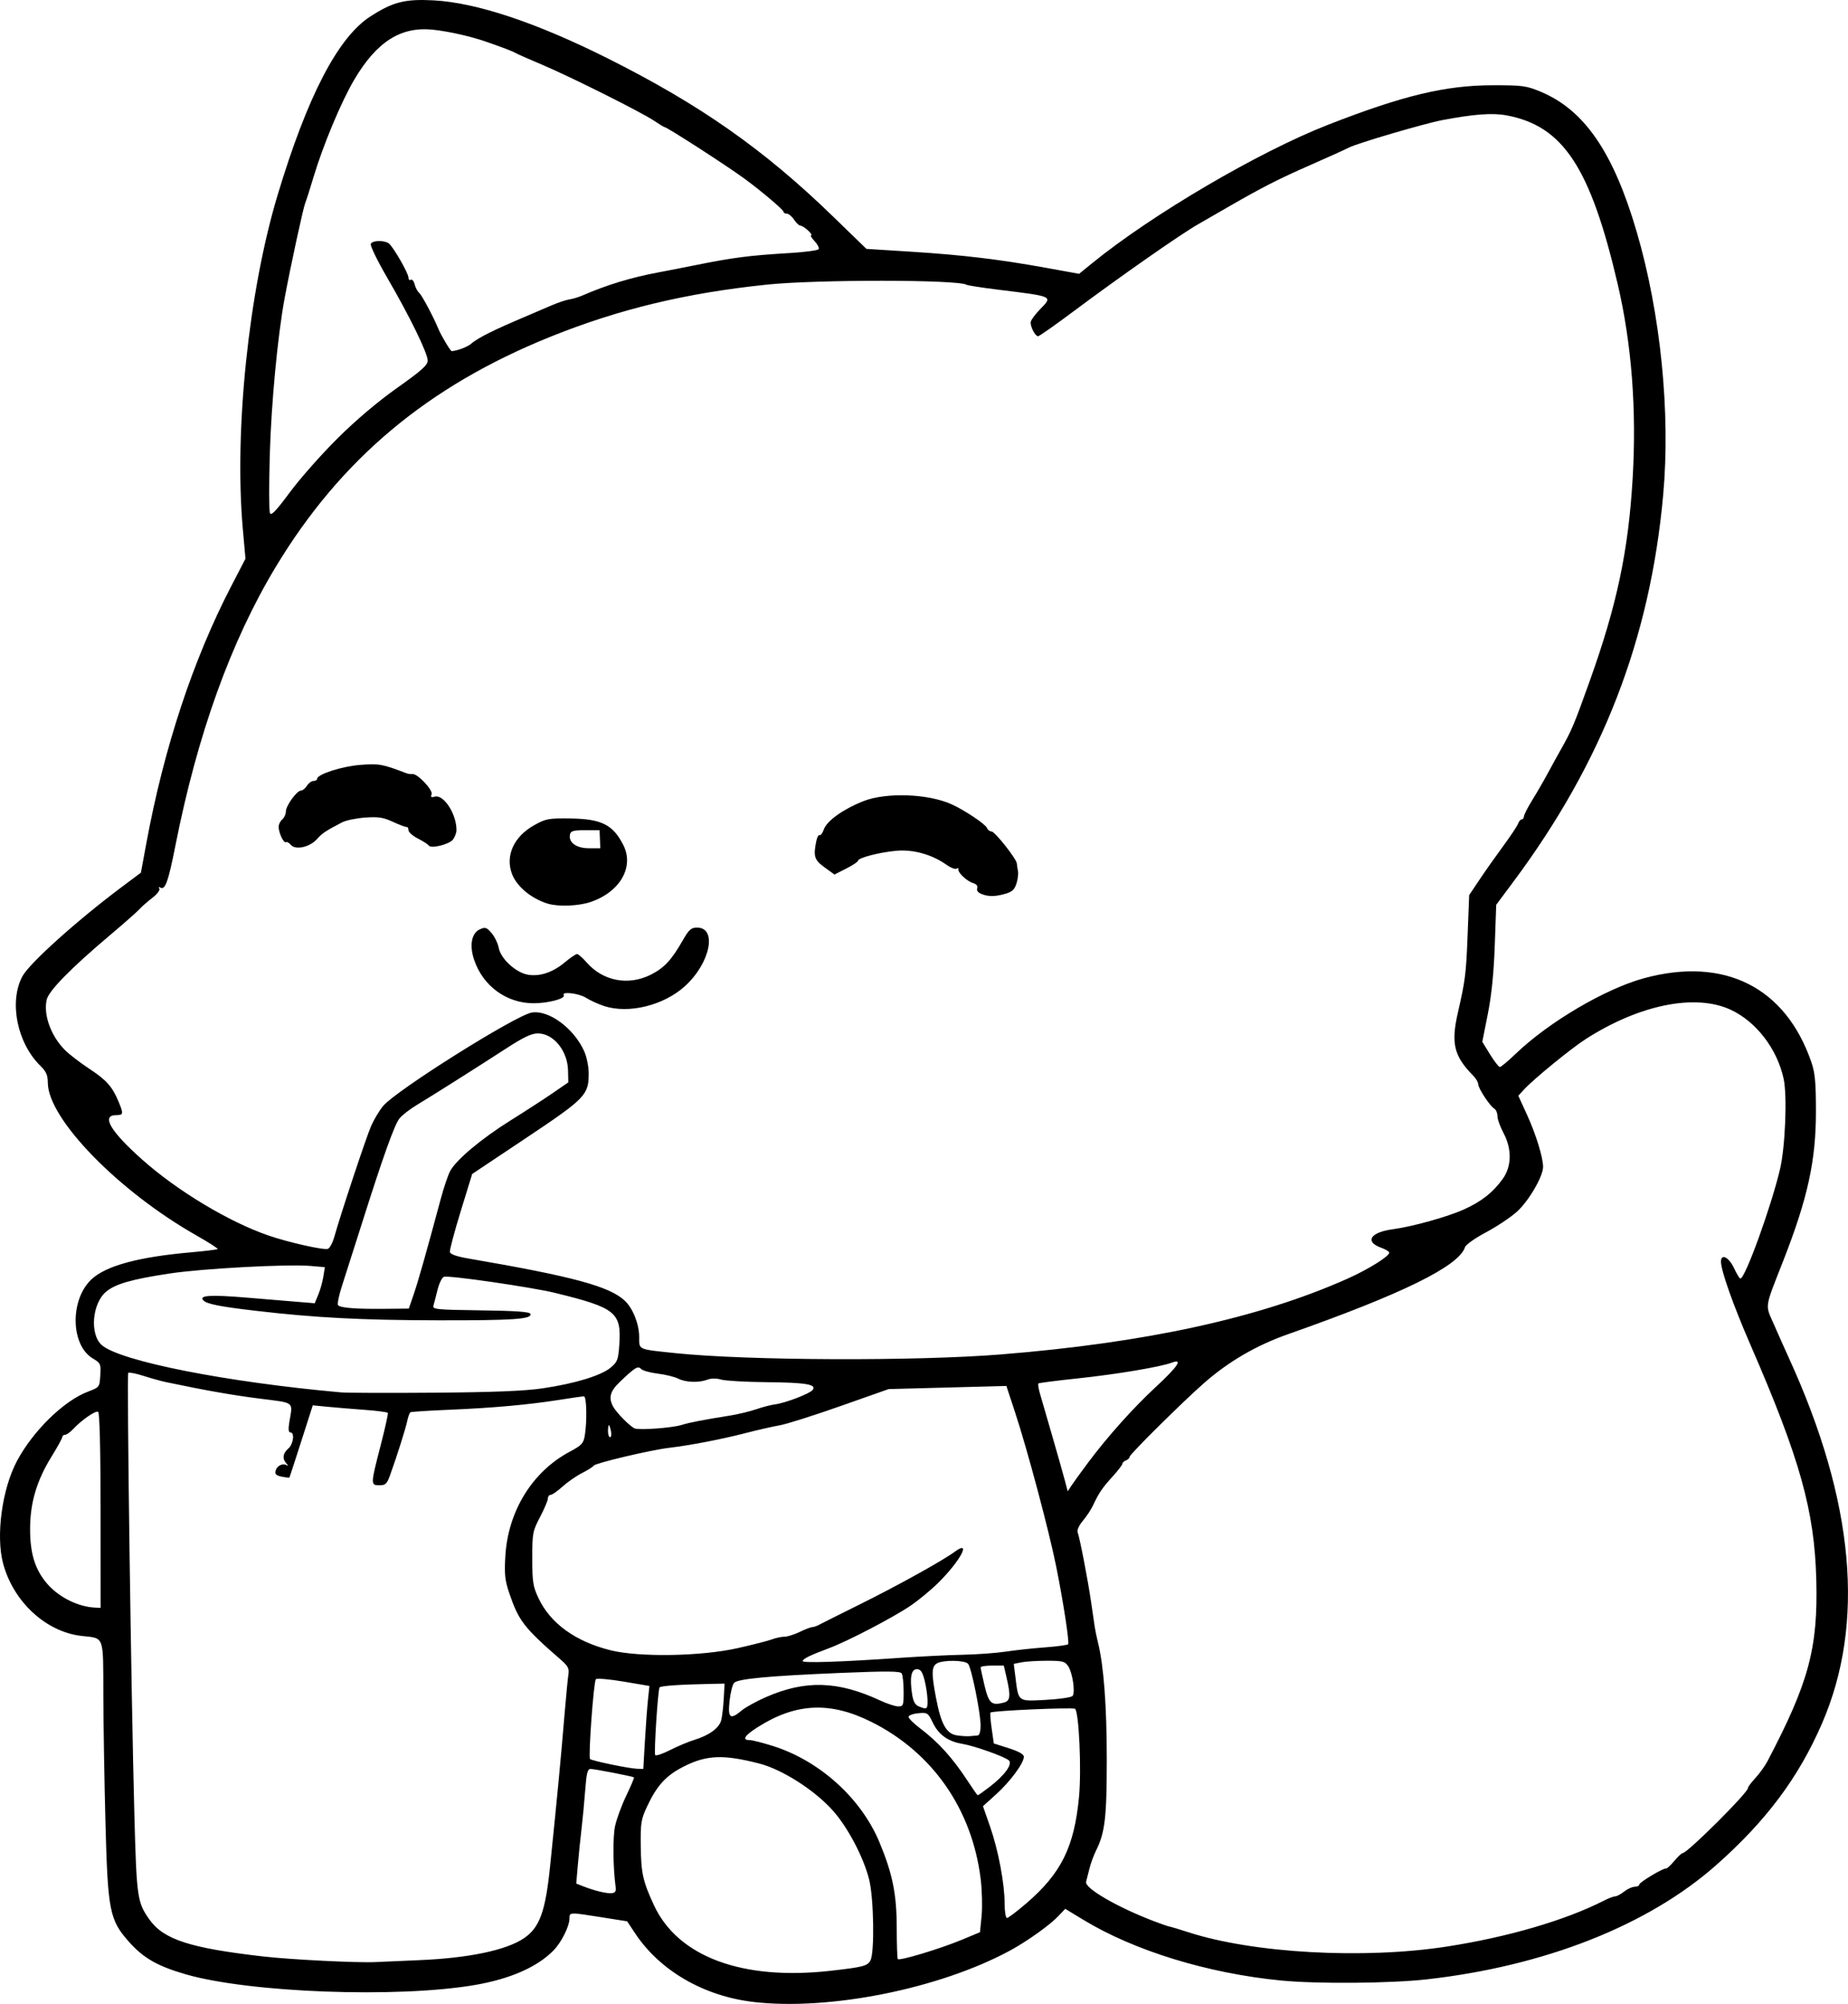<?xml version="1.0" encoding="UTF-8" standalone="no"?>
<!-- Created with Inkscape (http://www.inkscape.org/) -->

<svg
   width="203.4mm"
   height="220.554mm"
   viewBox="0 0 203.4 220.554"
   version="1.1"
   id="svg5"
   xml:space="preserve"
   xmlns="http://www.w3.org/2000/svg"
   xmlns:svg="http://www.w3.org/2000/svg"><defs
     id="defs2" /><g
     id="layer1"
     transform="translate(-21.279,-12.17)"><path
       style="fill:#000000;stroke-width:0.265"
       d="m 104.191,232.509 c -5.445,-0.636 -10.275,-3.436 -12.996,-7.534 l -0.889,-1.338 -2.84,-0.45 c -3.554,-0.563 -3.501,-0.566 -3.508,0.15 -0.008,0.842 -0.871,2.578 -1.721,3.465 -1.771,1.846 -4.803,3.184 -8.724,3.85 -8.541,1.452 -24.796,0.844 -31.814,-1.189 -3.069,-0.889 -4.629,-1.78 -6.194,-3.535 -2.17,-2.435 -2.361,-3.392 -2.618,-13.107 -0.119,-4.511 -0.225,-10.847 -0.234,-14.08 -0.02,-6.679 0.145,-6.23 -2.399,-6.516 -3.918,-0.44 -7.509,-3.758 -8.636,-7.979 -0.811,-3.037 -0.114,-8.191 1.524,-11.265 1.777,-3.334 5.154,-6.634 7.823,-7.644 1.266,-0.479 1.274,-0.49 1.352,-1.799 0.075,-1.249 0.032,-1.345 -0.812,-1.843 -2.463,-1.453 -2.551,-6.483 -0.152,-8.721 1.596,-1.489 5.149,-2.455 10.898,-2.964 1.578,-0.14 2.919,-0.304 2.98,-0.365 0.061,-0.061 -0.992,-0.737 -2.34,-1.502 -8.57,-4.863 -16.322,-12.825 -16.349,-16.79 -0.006,-0.853 -0.179,-1.25 -0.819,-1.876 -2.559,-2.503 -3.473,-7.023 -1.988,-9.836 0.75,-1.422 5.989,-6.136 10.91,-9.819 l 2.142,-1.603 0.603,-3.261 c 1.937,-10.482 5.13,-20.151 9.332,-28.258 l 1.574,-3.036 -0.29,-3.253 c -0.962,-10.8 0.633,-26.148 3.82,-36.748 3.265,-10.861 6.639,-17.368 10.2,-19.67 2.492,-1.611 3.813,-1.949 6.959,-1.784 4.727,0.249 11.313,2.443 19.213,6.403 10.136,5.081 17.168,10.014 24.737,17.357 l 3.705,3.594 4.927,0.311 c 5.658,0.358 9.685,0.839 14.848,1.774 l 3.636,0.659 1.424,-1.16 c 6.584,-5.363 18.331,-12.257 25.965,-15.24 8.245,-3.221 12.929,-4.346 18.124,-4.353 3.296,-0.004 3.705,0.051 5.298,0.716 4.804,2.007 7.995,6.661 10.555,15.397 2.636,8.993 3.738,19.93 2.92,28.972 -1.436,15.879 -6.677,29.408 -16.504,42.598 l -1.873,2.514 -0.161,4.498 c -0.109,3.05 -0.356,5.478 -0.767,7.541 l -0.606,3.043 0.856,1.389 c 0.471,0.764 0.956,1.389 1.079,1.389 0.123,0 0.917,-0.665 1.763,-1.477 3.63,-3.483 9.862,-7.148 14.117,-8.302 8.838,-2.397 15.569,0.985 18.408,9.25 0.403,1.174 0.5,2.222 0.5,5.424 -2.6e-4,5.428 -0.902,9.542 -3.601,16.439 -2.091,5.341 -2.005,4.752 -1.023,6.996 0.473,1.081 1.213,2.739 1.645,3.685 7.219,15.802 8.43,29.205 3.639,40.253 -2.578,5.944 -6.14,10.709 -11.64,15.572 -7.505,6.636 -18.866,11.117 -31.882,12.576 -3.998,0.448 -12.099,0.509 -16.045,0.121 -8.052,-0.792 -16.112,-3.269 -21.726,-6.678 l -1.992,-1.21 -0.755,0.798 c -0.953,1.007 -3.492,2.813 -5.386,3.832 -7.782,4.187 -19.859,6.595 -28.192,5.621 z m 8.48,-3.425 c 3.605,-0.405 4.087,-0.53 4.414,-1.141 0.466,-0.872 0.37,-6.867 -0.143,-8.906 -0.627,-2.49 -2.381,-5.807 -4.04,-7.64 -2.021,-2.234 -5.536,-4.474 -8.032,-5.12 -3.96,-1.024 -5.823,-0.953 -8.331,0.321 -1.96,0.995 -2.951,2.076 -4.046,4.413 -0.656,1.4 -0.72,1.806 -0.689,4.354 0.036,2.968 0.237,3.871 1.445,6.483 2.628,5.686 9.719,8.327 19.423,7.236 z m -45.376,-1.168 c 5.505,-0.217 9.694,-1.087 11.661,-2.423 1.718,-1.166 2.36,-2.937 2.869,-7.911 0.844,-8.251 1.15,-11.472 1.609,-16.933 0.159,-1.892 0.344,-3.784 0.41,-4.204 0.099,-0.624 -0.053,-0.915 -0.826,-1.587 -4.057,-3.526 -4.648,-4.287 -5.677,-7.316 -0.488,-1.437 -0.559,-2.09 -0.442,-4.091 0.29,-4.958 2.967,-9.304 7.082,-11.497 1.328,-0.708 1.519,-0.914 1.665,-1.795 0.261,-1.577 0.199,-4.303 -0.097,-4.303 -0.147,0 -1.367,0.174 -2.712,0.387 -3.402,0.539 -7.295,0.889 -12.102,1.09 -2.256,0.094 -4.181,0.218 -4.279,0.276 -0.098,0.058 -0.258,0.491 -0.356,0.962 -0.178,0.854 -1.114,3.812 -1.883,5.95 -0.35,0.974 -0.508,1.124 -1.176,1.124 -0.983,0 -0.981,-0.079 0.128,-4.366 0.489,-1.892 0.848,-3.512 0.797,-3.599 -0.051,-0.088 -1.198,-0.24 -2.549,-0.338 -1.351,-0.098 -3.189,-0.25 -4.084,-0.337 l -1.629,-0.159 -1.261,3.937 c -0.693,2.165 -1.281,3.967 -1.306,4.005 -0.025,0.037 -0.407,-0.004 -0.849,-0.093 -0.614,-0.123 -0.774,-0.275 -0.678,-0.645 0.145,-0.554 0.771,-0.869 1.223,-0.615 0.194,0.109 0.186,0.041 -0.024,-0.184 -0.48,-0.517 -0.406,-1.126 0.198,-1.644 0.564,-0.483 0.731,-1.781 0.23,-1.781 -0.205,0 -0.241,-0.355 -0.114,-1.124 0.383,-2.326 0.678,-2.093 -3.291,-2.6 -3.047,-0.389 -5.92,-0.896 -10.319,-1.82 -0.509,-0.107 -1.609,-0.413 -2.444,-0.68 -0.835,-0.267 -1.588,-0.415 -1.674,-0.329 -0.173,0.173 0.311,35.095 0.673,48.622 0.245,9.132 0.32,9.658 1.651,11.536 1.564,2.207 4.45,3.147 12.51,4.072 3.079,0.353 10.516,0.723 12.435,0.617 0.728,-0.04 2.811,-0.131 4.63,-0.203 z m 59.875,-2.259 1.971,-0.821 0.178,-1.803 c 0.098,-0.991 0.05,-2.829 -0.106,-4.084 -0.953,-7.668 -5.312,-13.919 -12.044,-17.271 -4.531,-2.256 -8.302,-2.077 -12.502,0.594 -1.446,0.92 -1.754,1.419 -0.874,1.419 0.284,0 1.444,0.295 2.58,0.655 5.133,1.628 9.691,5.753 11.706,10.595 1.438,3.453 1.892,5.696 1.899,9.378 0.003,1.813 0.055,3.375 0.114,3.471 0.146,0.236 4.644,-1.12 7.078,-2.133 z m 53.367,0.756 c 6.678,-1.034 13.039,-2.891 17.234,-5.032 0.529,-0.27 1.106,-0.491 1.281,-0.491 0.176,0 0.622,-0.238 0.992,-0.529 0.37,-0.291 0.895,-0.529 1.166,-0.529 0.271,0 0.493,-0.108 0.493,-0.239 0,-0.249 2.639,-1.831 2.964,-1.776 0.102,0.017 0.506,-0.356 0.898,-0.829 0.392,-0.473 0.805,-0.86 0.918,-0.86 0.524,0 7.287,-6.747 7.188,-7.172 -0.021,-0.088 0.344,-0.577 0.81,-1.086 0.466,-0.509 1.06,-1.33 1.319,-1.824 4.566,-8.691 5.583,-12.464 5.39,-19.99 -0.196,-7.62 -1.795,-13.327 -7.255,-25.887 -1.893,-4.355 -3.237,-8.148 -3.237,-9.135 0,-0.944 0.875,-0.5 1.448,0.735 0.287,0.618 0.597,1.124 0.688,1.124 0.524,0 3.386,-7.896 4.363,-12.039 0.575,-2.439 0.803,-8.06 0.402,-9.93 -0.708,-3.301 -3.02,-6.317 -5.844,-7.622 -3.892,-1.799 -10.042,-0.553 -15.94,3.23 -1.624,1.042 -5.737,4.403 -6.788,5.547 l -0.635,0.692 0.968,2.117 c 0.976,2.136 1.758,4.677 1.758,5.715 0,1.054 -1.593,3.779 -2.886,4.937 -0.697,0.624 -2.232,1.646 -3.41,2.271 -1.178,0.624 -2.212,1.358 -2.299,1.629 -0.661,2.081 -6.894,5.147 -19.449,9.566 -3.516,1.237 -6.548,3 -9.274,5.39 -2.338,2.05 -8.191,7.847 -8.191,8.113 0,0.135 -0.179,0.313 -0.397,0.397 -0.218,0.084 -0.397,0.251 -0.397,0.372 0,0.121 -0.496,0.764 -1.101,1.429 -1.119,1.23 -1.484,1.771 -2.15,3.189 -0.205,0.437 -0.7,1.182 -1.101,1.658 -0.427,0.507 -0.663,1.034 -0.571,1.275 0.231,0.602 1.119,5.202 1.477,7.651 0.17,1.164 0.353,2.414 0.406,2.778 0.053,0.364 0.215,1.138 0.359,1.72 0.629,2.535 0.962,6.975 0.962,12.832 0,6.411 -0.195,8.064 -1.188,10.054 -0.254,0.509 -0.579,1.402 -0.723,1.984 -0.143,0.582 -0.308,1.228 -0.365,1.435 -0.193,0.696 3.371,2.77 7.436,4.329 0.8,0.307 1.605,0.584 1.788,0.615 0.183,0.031 1.076,0.3 1.984,0.596 7.123,2.328 19.34,3.009 28.507,1.59 z m -46.289,-4.759 c 3.845,-3.309 5.276,-6.209 5.796,-11.745 0.279,-2.974 -0.006,-9.278 -0.437,-9.658 -0.212,-0.187 -9.104,0.204 -9.308,0.409 -0.059,0.059 -0.002,0.849 0.128,1.754 l 0.236,1.646 1.654,0.527 c 1.096,0.35 1.653,0.666 1.653,0.94 -0.002,0.697 -1.499,2.725 -3.037,4.116 l -1.464,1.323 0.784,2.249 c 0.91,2.609 1.601,6.278 1.601,8.501 0,0.854 0.116,1.553 0.258,1.553 0.142,0 1.103,-0.727 2.136,-1.617 z m -45.212,-1.823 c -0.289,-2.178 -0.32,-5.448 -0.062,-6.663 0.164,-0.774 0.718,-2.283 1.232,-3.353 0.513,-1.071 0.896,-1.979 0.852,-2.018 -0.13,-0.114 -4.325,-0.929 -4.781,-0.929 -0.329,0 -0.448,0.468 -0.586,2.315 -0.095,1.273 -0.279,3.208 -0.408,4.299 -0.129,1.091 -0.313,2.888 -0.407,3.992 l -0.172,2.007 0.755,0.297 c 1.241,0.489 2.573,0.813 3.136,0.762 0.403,-0.036 0.508,-0.205 0.441,-0.709 z m 41.152,-10.98 c 1.657,-1.266 2.573,-2.523 2.131,-2.926 -0.452,-0.412 -3.783,-1.597 -5.118,-1.82 -1.575,-0.263 -2.609,-1 -3.244,-2.313 -0.542,-1.119 -0.596,-1.154 -1.624,-1.056 -0.585,0.056 -1.059,0.238 -1.053,0.404 0.006,0.167 0.561,0.72 1.235,1.229 2.054,1.552 3.603,3.267 5.308,5.876 0.543,0.83 1.024,1.515 1.069,1.521 0.045,0.006 0.628,-0.405 1.295,-0.914 z m -37.932,-4.966 c 0.094,-1.64 0.245,-3.695 0.336,-4.567 l 0.166,-1.585 -2.842,-0.481 c -1.563,-0.264 -2.936,-0.382 -3.052,-0.262 -0.246,0.257 -0.852,8.573 -0.64,8.785 0.194,0.194 4.311,1.047 5.174,1.071 l 0.687,0.02 z m 5.447,-0.217 c 1.616,-0.491 2.726,-1.298 2.952,-2.146 0.105,-0.393 0.232,-1.465 0.283,-2.381 l 0.092,-1.667 -1.455,0.029 c -3.429,0.068 -5.595,0.216 -5.702,0.391 -0.184,0.298 -0.629,7.202 -0.48,7.443 0.074,0.12 0.811,-0.126 1.637,-0.547 0.826,-0.421 2.029,-0.926 2.673,-1.121 z m 31.174,-0.483 c 0.207,-0.014 0.331,-0.427 0.331,-1.105 0,-1.38 -1.003,-6.337 -1.373,-6.782 -0.337,-0.406 -2.685,-0.45 -3.407,-0.063 -0.624,0.334 -0.648,1.086 -0.12,3.844 0.546,2.853 1.138,3.915 2.279,4.091 0.496,0.076 1.139,0.116 1.431,0.088 0.291,-0.028 0.678,-0.06 0.86,-0.073 z M 102.928,200.42 c 0.411,-0.344 1.606,-1.001 2.655,-1.46 4.337,-1.897 7.924,-1.791 12.569,0.371 0.769,0.358 1.667,0.652 1.994,0.654 0.555,0.002 0.595,-0.111 0.591,-1.651 -0.002,-0.91 -0.097,-1.801 -0.211,-1.98 -0.163,-0.257 -1.595,-0.269 -6.677,-0.058 -7.964,0.331 -11.349,0.646 -11.773,1.098 -0.178,0.189 -0.402,1.089 -0.499,1.998 -0.202,1.896 0.068,2.102 1.351,1.028 z m 20.438,-1.16 c -0.012,-0.546 -0.161,-1.528 -0.331,-2.183 -0.237,-0.911 -0.434,-1.191 -0.839,-1.191 -0.623,0 -0.803,0.913 -0.533,2.712 0.127,0.845 0.328,1.218 0.75,1.388 0.915,0.369 0.975,0.323 0.952,-0.726 z m 8.422,0.296 c 0.69,-0.185 0.747,-0.725 0.285,-2.723 l -0.31,-1.343 h -1.277 c -0.703,0 -1.276,0.089 -1.274,0.198 0.002,0.109 0.185,0.968 0.407,1.909 0.488,2.07 0.778,2.332 2.169,1.959 z m 7.552,-0.732 c 0.302,-0.421 -0.011,-2.532 -0.482,-3.252 -0.359,-0.548 -0.605,-0.613 -2.347,-0.613 -1.07,0 -2.329,0.077 -2.798,0.171 l -0.853,0.171 0.183,1.466 c 0.343,2.748 0.23,2.664 3.358,2.496 1.517,-0.082 2.821,-0.276 2.938,-0.439 z m -18.995,-4.186 c 2.183,-0.152 5.278,-0.305 6.879,-0.339 1.601,-0.034 3.744,-0.19 4.763,-0.346 1.019,-0.156 2.956,-0.366 4.305,-0.467 1.349,-0.101 2.499,-0.257 2.554,-0.347 0.146,-0.237 -0.534,-4.656 -1.318,-8.558 -0.791,-3.938 -3.169,-12.852 -4.53,-16.981 l -0.951,-2.886 -6.478,0.172 -6.478,0.172 -5.326,1.878 c -2.929,1.033 -5.922,1.98 -6.649,2.105 -0.728,0.125 -2.454,0.519 -3.836,0.875 -2.622,0.676 -6.046,1.334 -8.376,1.61 -2.01,0.238 -8.09,1.675 -8.27,1.955 -0.085,0.132 -0.667,0.5 -1.292,0.817 -0.625,0.317 -1.592,0.988 -2.149,1.491 -0.557,0.503 -1.147,0.915 -1.311,0.915 -0.164,0 -0.299,0.177 -0.299,0.393 0,0.216 -0.387,1.132 -0.86,2.034 -0.82,1.565 -0.86,1.778 -0.859,4.568 10e-4,2.602 0.078,3.088 0.69,4.382 1.31,2.767 4.064,4.76 7.908,5.721 3.156,0.789 10.002,0.675 14.023,-0.234 1.673,-0.378 3.378,-0.815 3.788,-0.971 0.41,-0.156 1.012,-0.283 1.339,-0.283 0.327,0 1.087,-0.238 1.69,-0.529 0.602,-0.291 1.222,-0.529 1.376,-0.529 0.155,0 0.488,-0.112 0.74,-0.249 0.253,-0.137 2.305,-1.165 4.56,-2.284 4.133,-2.051 9.042,-4.774 10.382,-5.759 1.892,-1.392 0.633,0.99 -1.799,3.403 -0.797,0.791 -2.173,1.929 -3.058,2.53 -1.916,1.301 -6.923,3.912 -8.964,4.674 -2.103,0.785 -2.91,1.181 -2.91,1.427 0,0.232 4.304,0.088 10.716,-0.358 z M 32.349,178.431 c -0.004,-6.788 -0.102,-10.768 -0.268,-10.871 -0.276,-0.17 -1.832,0.908 -2.783,1.929 -0.308,0.33 -0.695,0.6 -0.86,0.6 -0.165,0 -0.3,0.108 -0.3,0.24 0,0.132 -0.54,1.114 -1.201,2.183 -1.614,2.612 -2.337,5.045 -2.347,7.896 -0.009,2.726 0.539,4.508 1.866,6.057 1.283,1.499 3.411,2.559 5.313,2.647 l 0.587,0.027 z m 108.637,-5.211 c 2.226,-2.974 4.986,-6.06 7.513,-8.402 2.428,-2.25 3.022,-3.152 1.76,-2.672 -1.233,0.469 -6.126,1.289 -10.335,1.733 -2.328,0.245 -4.287,0.497 -4.352,0.559 -0.065,0.062 0.009,0.555 0.165,1.096 0.156,0.541 0.767,2.651 1.358,4.688 0.591,2.037 1.215,4.24 1.387,4.895 l 0.313,1.191 0.433,-0.657 c 0.238,-0.361 1.03,-1.455 1.76,-2.43 z m -52.459,-3.528 c -0.07,-0.364 -0.172,-0.661 -0.228,-0.661 -0.056,0 -0.101,0.298 -0.101,0.661 0,0.364 0.103,0.661 0.228,0.661 0.125,0 0.171,-0.298 0.101,-0.661 z m 7.78,-0.689 c 0.848,-0.265 2.369,-0.56 5.297,-1.027 0.898,-0.143 2.207,-0.458 2.91,-0.699 0.703,-0.241 1.622,-0.481 2.042,-0.532 1.11,-0.136 3.808,-1.162 4.155,-1.58 0.515,-0.621 -0.697,-0.828 -5.073,-0.869 -2.267,-0.021 -4.508,-0.149 -4.979,-0.284 -0.532,-0.153 -1.106,-0.151 -1.517,0.006 -0.947,0.36 -2.389,0.31 -3.219,-0.112 -0.393,-0.2 -1.403,-0.447 -2.244,-0.549 -0.841,-0.102 -1.668,-0.335 -1.838,-0.516 -0.349,-0.373 -0.668,-0.177 -2.378,1.463 -1.034,0.992 -1.222,1.704 -0.707,2.667 0.359,0.67 1.852,2.189 2.371,2.412 0.501,0.215 4.128,-0.05 5.179,-0.379 z m -15.253,-4.035 c 3.541,-0.527 6.387,-1.397 7.439,-2.275 0.747,-0.624 0.837,-0.864 0.952,-2.533 0.242,-3.538 -0.399,-4.055 -7.041,-5.682 -2.617,-0.641 -11.775,-1.968 -12.27,-1.778 -0.21,0.081 -0.524,0.723 -0.696,1.426 -0.172,0.704 -0.375,1.485 -0.45,1.737 -0.126,0.421 0.286,0.463 5.216,0.529 3.855,0.052 5.381,0.16 5.457,0.387 0.194,0.584 -1.839,0.724 -10.248,0.708 -8.323,-0.016 -13.487,-0.286 -19.976,-1.046 -3.933,-0.46 -5.371,-0.744 -5.765,-1.138 -0.56,-0.56 0.739,-0.648 4.687,-0.319 2.193,0.183 4.791,0.398 5.773,0.479 l 1.785,0.146 0.391,-0.936 c 0.215,-0.515 0.466,-1.408 0.559,-1.985 l 0.168,-1.049 -1.55,-0.134 c -2.572,-0.222 -11.906,0.28 -15.572,0.836 -4.154,0.631 -5.941,1.145 -6.963,2.005 -1.541,1.297 -1.809,4.716 -0.46,5.877 2.058,1.771 13.72,4.073 26.34,5.199 0.655,0.059 5.298,0.073 10.319,0.033 6.578,-0.053 9.904,-0.189 11.906,-0.487 z m 50.447,-3.73 c 15.934,-1.286 28.364,-4.002 38.048,-8.314 2.315,-1.031 4.638,-2.476 4.638,-2.885 0,-0.119 -0.405,-0.363 -0.901,-0.543 -1.84,-0.665 -1.177,-1.704 1.298,-2.031 2.154,-0.285 6.056,-1.375 7.852,-2.193 1.922,-0.875 3.152,-1.843 4.226,-3.326 1.009,-1.393 1.044,-3.299 0.093,-5.088 -0.364,-0.684 -0.661,-1.518 -0.661,-1.853 0,-0.335 -0.158,-0.704 -0.352,-0.82 -0.49,-0.295 -1.765,-2.24 -1.765,-2.693 0,-0.206 -0.247,-0.624 -0.55,-0.931 -2.116,-2.144 -2.46,-3.55 -1.692,-6.907 0.825,-3.606 0.91,-4.278 1.079,-8.599 l 0.171,-4.366 1.151,-1.72 c 0.633,-0.946 1.808,-2.613 2.611,-3.704 0.803,-1.091 1.534,-2.193 1.624,-2.447 0.09,-0.255 0.27,-0.463 0.398,-0.463 0.129,0 0.238,-0.149 0.244,-0.331 0.006,-0.182 0.416,-0.986 0.912,-1.786 0.496,-0.8 1.254,-2.11 1.684,-2.91 0.43,-0.8 1.086,-1.991 1.457,-2.646 1.207,-2.131 1.453,-2.714 3.206,-7.615 2.975,-8.318 4.23,-14.247 4.704,-22.223 0.449,-7.56 -0.105,-14.804 -1.634,-21.358 -3.013,-12.911 -6.018,-17.47 -12.277,-18.623 -1.54,-0.284 -3.605,-0.128 -7.058,0.531 -1.979,0.378 -9.345,2.545 -10.25,3.015 -0.402,0.209 -2.27,1.055 -4.151,1.88 -3.662,1.606 -5.442,2.516 -9.412,4.81 -1.382,0.799 -2.752,1.588 -3.043,1.754 -1.914,1.089 -8.53,5.712 -13.717,9.587 -2.015,1.505 -3.767,2.736 -3.893,2.736 -0.331,0 -0.903,-1.118 -0.812,-1.587 0.042,-0.218 0.498,-0.833 1.012,-1.365 1.425,-1.476 1.573,-1.406 -4.619,-2.174 -1.784,-0.221 -3.343,-0.463 -3.464,-0.538 -0.932,-0.576 -16.411,-0.589 -21.928,-0.019 -8.938,0.924 -16.326,2.702 -23.883,5.748 -13.487,5.437 -23.071,13.47 -30.224,25.336 -4.928,8.174 -8.618,18.425 -11.037,30.664 -0.793,4.015 -1.132,4.948 -1.672,4.614 -0.155,-0.096 -0.197,-0.043 -0.097,0.119 0.1,0.161 -0.251,0.62 -0.788,1.033 -0.532,0.409 -1.16,0.961 -1.395,1.227 -0.235,0.266 -1.737,1.589 -3.338,2.941 -4.25,3.589 -6.667,6.061 -6.881,7.037 -0.368,1.675 0.479,3.998 2.02,5.538 0.466,0.466 1.66,1.383 2.654,2.038 1.914,1.261 2.545,1.968 3.236,3.625 0.566,1.358 0.545,1.489 -0.243,1.489 -1.701,0 -0.678,1.76 2.845,4.895 3.883,3.455 9.557,6.864 13.926,8.367 2.175,0.748 6.087,1.625 6.515,1.461 0.205,-0.079 0.517,-0.655 0.694,-1.281 0.759,-2.682 3.534,-11.037 4.068,-12.251 0.321,-0.728 0.919,-1.72 1.329,-2.206 1.47,-1.74 14.601,-9.988 16.354,-10.273 1.867,-0.303 4.613,1.719 5.758,4.24 0.273,0.602 0.499,1.69 0.502,2.417 0.01,2.419 -0.325,2.767 -6.872,7.138 l -5.952,3.974 -1.262,4.101 c -0.694,2.256 -1.23,4.273 -1.191,4.483 0.048,0.254 0.735,0.496 2.055,0.723 11.468,1.968 15.493,3.053 17.19,4.634 0.888,0.828 1.583,2.566 1.589,3.98 0.007,1.457 -0.217,1.356 3.975,1.796 7.876,0.826 26.493,0.899 35.895,0.14 z M 87.754,122.893 c -0.608,-0.199 -1.51,-0.611 -2.004,-0.917 -0.801,-0.495 -2.693,-0.706 -2.425,-0.27 0.229,0.372 -1.713,0.889 -3.33,0.886 -2.959,-0.005 -5.546,-1.89 -6.522,-4.753 -0.548,-1.609 -0.302,-2.964 0.614,-3.381 0.604,-0.275 0.746,-0.23 1.297,0.41 0.34,0.396 0.696,1.133 0.791,1.639 0.22,1.175 1.853,2.687 3.168,2.934 1.307,0.245 2.765,-0.234 4.097,-1.347 0.606,-0.507 1.214,-0.921 1.35,-0.921 0.136,0 0.62,0.424 1.074,0.942 1.8,2.05 4.598,2.572 7.069,1.32 1.447,-0.733 2.251,-1.595 3.46,-3.708 0.712,-1.245 0.952,-1.464 1.603,-1.464 2.268,0 1.45,3.936 -1.342,6.459 -2.351,2.124 -6.186,3.06 -8.901,2.172 z m -6.173,-11.259 c -1.814,-0.552 -3.426,-1.888 -3.95,-3.276 -0.755,-1.997 0.199,-4.103 2.423,-5.351 1.297,-0.728 1.58,-0.782 3.966,-0.753 3.46,0.042 4.726,0.675 5.867,2.932 1.219,2.413 -0.369,5.166 -3.616,6.265 -1.314,0.445 -3.539,0.531 -4.689,0.181 z m 5.73,-7.095 -0.04,-0.992 h -1.582 c -1.32,0 -1.598,0.08 -1.677,0.483 -0.171,0.87 0.705,1.502 2.083,1.502 h 1.255 z m 41.967,6.013 c -0.363,-0.146 -0.534,-0.385 -0.444,-0.621 0.094,-0.244 -0.076,-0.452 -0.467,-0.572 -0.691,-0.213 -1.711,-1.186 -1.6,-1.527 0.04,-0.123 -0.05,-0.147 -0.2,-0.054 -0.15,0.093 -0.632,-0.087 -1.07,-0.399 -1.62,-1.154 -3.682,-1.737 -5.549,-1.571 -1.881,0.168 -4.233,0.779 -4.233,1.1 0,0.111 -0.583,0.498 -1.296,0.859 l -1.296,0.657 -1.085,-0.786 c -1.127,-0.817 -1.252,-1.205 -0.921,-2.862 0.09,-0.452 0.257,-0.765 0.371,-0.695 0.114,0.07 0.326,-0.216 0.473,-0.637 0.325,-0.932 2.166,-2.242 4.357,-3.1 2.515,-0.986 7.127,-0.818 9.705,0.352 1.439,0.653 3.731,2.188 3.891,2.605 0.08,0.208 0.301,0.379 0.492,0.379 0.37,0 2.759,3.021 2.792,3.532 0.011,0.167 0.067,0.543 0.125,0.834 0.057,0.291 -0.019,0.913 -0.171,1.382 -0.214,0.665 -0.489,0.912 -1.249,1.123 -1.16,0.322 -1.826,0.323 -2.623,0.002 z m -75.987,-5.394 c -0.189,-0.228 -0.432,-0.36 -0.54,-0.293 -0.242,0.149 -0.802,-1.034 -0.802,-1.694 0,-0.266 0.179,-0.633 0.397,-0.814 0.218,-0.181 0.397,-0.571 0.397,-0.867 0,-0.636 1.21,-2.308 1.67,-2.308 0.176,0 0.468,-0.238 0.65,-0.529 0.182,-0.291 0.508,-0.529 0.725,-0.529 0.217,0 0.395,-0.104 0.395,-0.232 0,-0.5 2.72,-1.378 4.758,-1.535 2.057,-0.159 2.427,-0.092 5.032,0.905 0.218,0.084 0.534,0.13 0.703,0.104 0.535,-0.083 2.285,1.763 2.108,2.224 -0.121,0.316 -0.041,0.382 0.325,0.266 0.981,-0.311 2.434,1.914 2.411,3.692 -0.004,0.291 -0.176,0.752 -0.383,1.025 -0.408,0.538 -2.439,1.037 -2.674,0.656 -0.08,-0.129 -0.613,-0.473 -1.185,-0.765 -0.572,-0.292 -1.04,-0.707 -1.04,-0.922 0,-0.215 -0.089,-0.373 -0.198,-0.35 -0.109,0.023 -0.784,-0.23 -1.5,-0.561 -1.074,-0.497 -1.611,-0.581 -3.072,-0.476 -0.973,0.07 -2.114,0.306 -2.535,0.525 -1.829,0.953 -2.182,1.19 -2.779,1.857 -0.786,0.879 -2.363,1.222 -2.861,0.621 z m 13.528,49.454 c 0.499,-1.455 1.38,-4.566 2.961,-10.451 0.332,-1.237 0.796,-2.619 1.031,-3.071 0.646,-1.244 3.423,-3.578 6.67,-5.607 1.601,-1 3.684,-2.351 4.63,-3.001 l 1.72,-1.182 -0.033,-1.334 c -0.054,-2.147 -1.591,-4.038 -3.295,-4.053 -0.725,-0.006 -1.564,0.392 -3.572,1.693 -3.345,2.168 -7.922,5.062 -9.76,6.171 -0.785,0.474 -1.655,1.15 -1.933,1.504 -0.552,0.702 -1.828,4.275 -4.162,11.658 -0.828,2.619 -1.794,5.647 -2.147,6.728 -0.353,1.081 -0.55,2.055 -0.437,2.165 0.299,0.293 1.964,0.422 5.052,0.393 l 2.731,-0.026 0.544,-1.587 z m -8.393,-94.192 c 2.03,-2.015 4.429,-4.045 6.563,-5.556 2.682,-1.899 3.363,-2.508 3.364,-3.005 0.001,-0.81 -1.969,-4.846 -4.443,-9.101 -1.079,-1.856 -1.899,-3.539 -1.822,-3.74 0.148,-0.384 1.397,-0.434 1.96,-0.078 0.448,0.283 2.188,3.293 2.188,3.783 0,0.219 0.116,0.327 0.257,0.24 0.141,-0.087 0.332,0.139 0.423,0.503 0.091,0.364 0.319,0.789 0.506,0.944 0.288,0.239 1.567,2.641 2.115,3.973 0.305,0.74 1.328,2.445 1.461,2.435 0.675,-0.053 1.792,-0.489 2.182,-0.851 0.264,-0.246 1.101,-0.752 1.861,-1.124 1.295,-0.635 1.895,-0.904 4.557,-2.039 0.582,-0.248 1.654,-0.707 2.381,-1.02 0.728,-0.313 1.621,-0.611 1.984,-0.663 0.364,-0.052 1.019,-0.25 1.455,-0.441 2.618,-1.145 5.367,-1.98 8.334,-2.532 1.091,-0.203 2.877,-0.551 3.969,-0.773 4.212,-0.856 6.003,-1.087 10.513,-1.357 1.649,-0.099 3.067,-0.289 3.15,-0.424 0.083,-0.135 -0.12,-0.534 -0.452,-0.887 -0.332,-0.353 -0.5,-0.642 -0.375,-0.642 0.126,0 -0.027,-0.238 -0.34,-0.529 -0.312,-0.291 -0.689,-0.529 -0.838,-0.529 -0.148,0 -0.465,-0.298 -0.703,-0.661 -0.238,-0.364 -0.598,-0.661 -0.8,-0.661 -0.202,0 -0.366,-0.098 -0.366,-0.218 0,-0.209 -2.491,-2.316 -4.3,-3.638 -2.031,-1.484 -8.518,-5.668 -8.787,-5.668 -0.065,0 -0.565,-0.303 -1.112,-0.674 -1.393,-0.945 -9.221,-4.865 -12.392,-6.205 -1.455,-0.615 -2.765,-1.193 -2.91,-1.285 -0.269,-0.169 -1.265,-0.552 -3.175,-1.219 -1.704,-0.596 -4.11,-1.143 -5.869,-1.334 -3.541,-0.386 -6.195,1.284 -8.675,5.46 -1.439,2.424 -3.473,7.287 -4.521,10.812 -0.368,1.237 -0.768,2.488 -0.889,2.779 -0.227,0.547 -1.611,6.934 -2.272,10.486 -0.771,4.145 -1.481,11.658 -1.638,17.331 -0.089,3.221 -0.083,6.062 0.014,6.313 0.135,0.352 0.641,-0.171 2.208,-2.284 1.118,-1.508 3.472,-4.17 5.232,-5.916 z"
       id="path654" /></g></svg>
